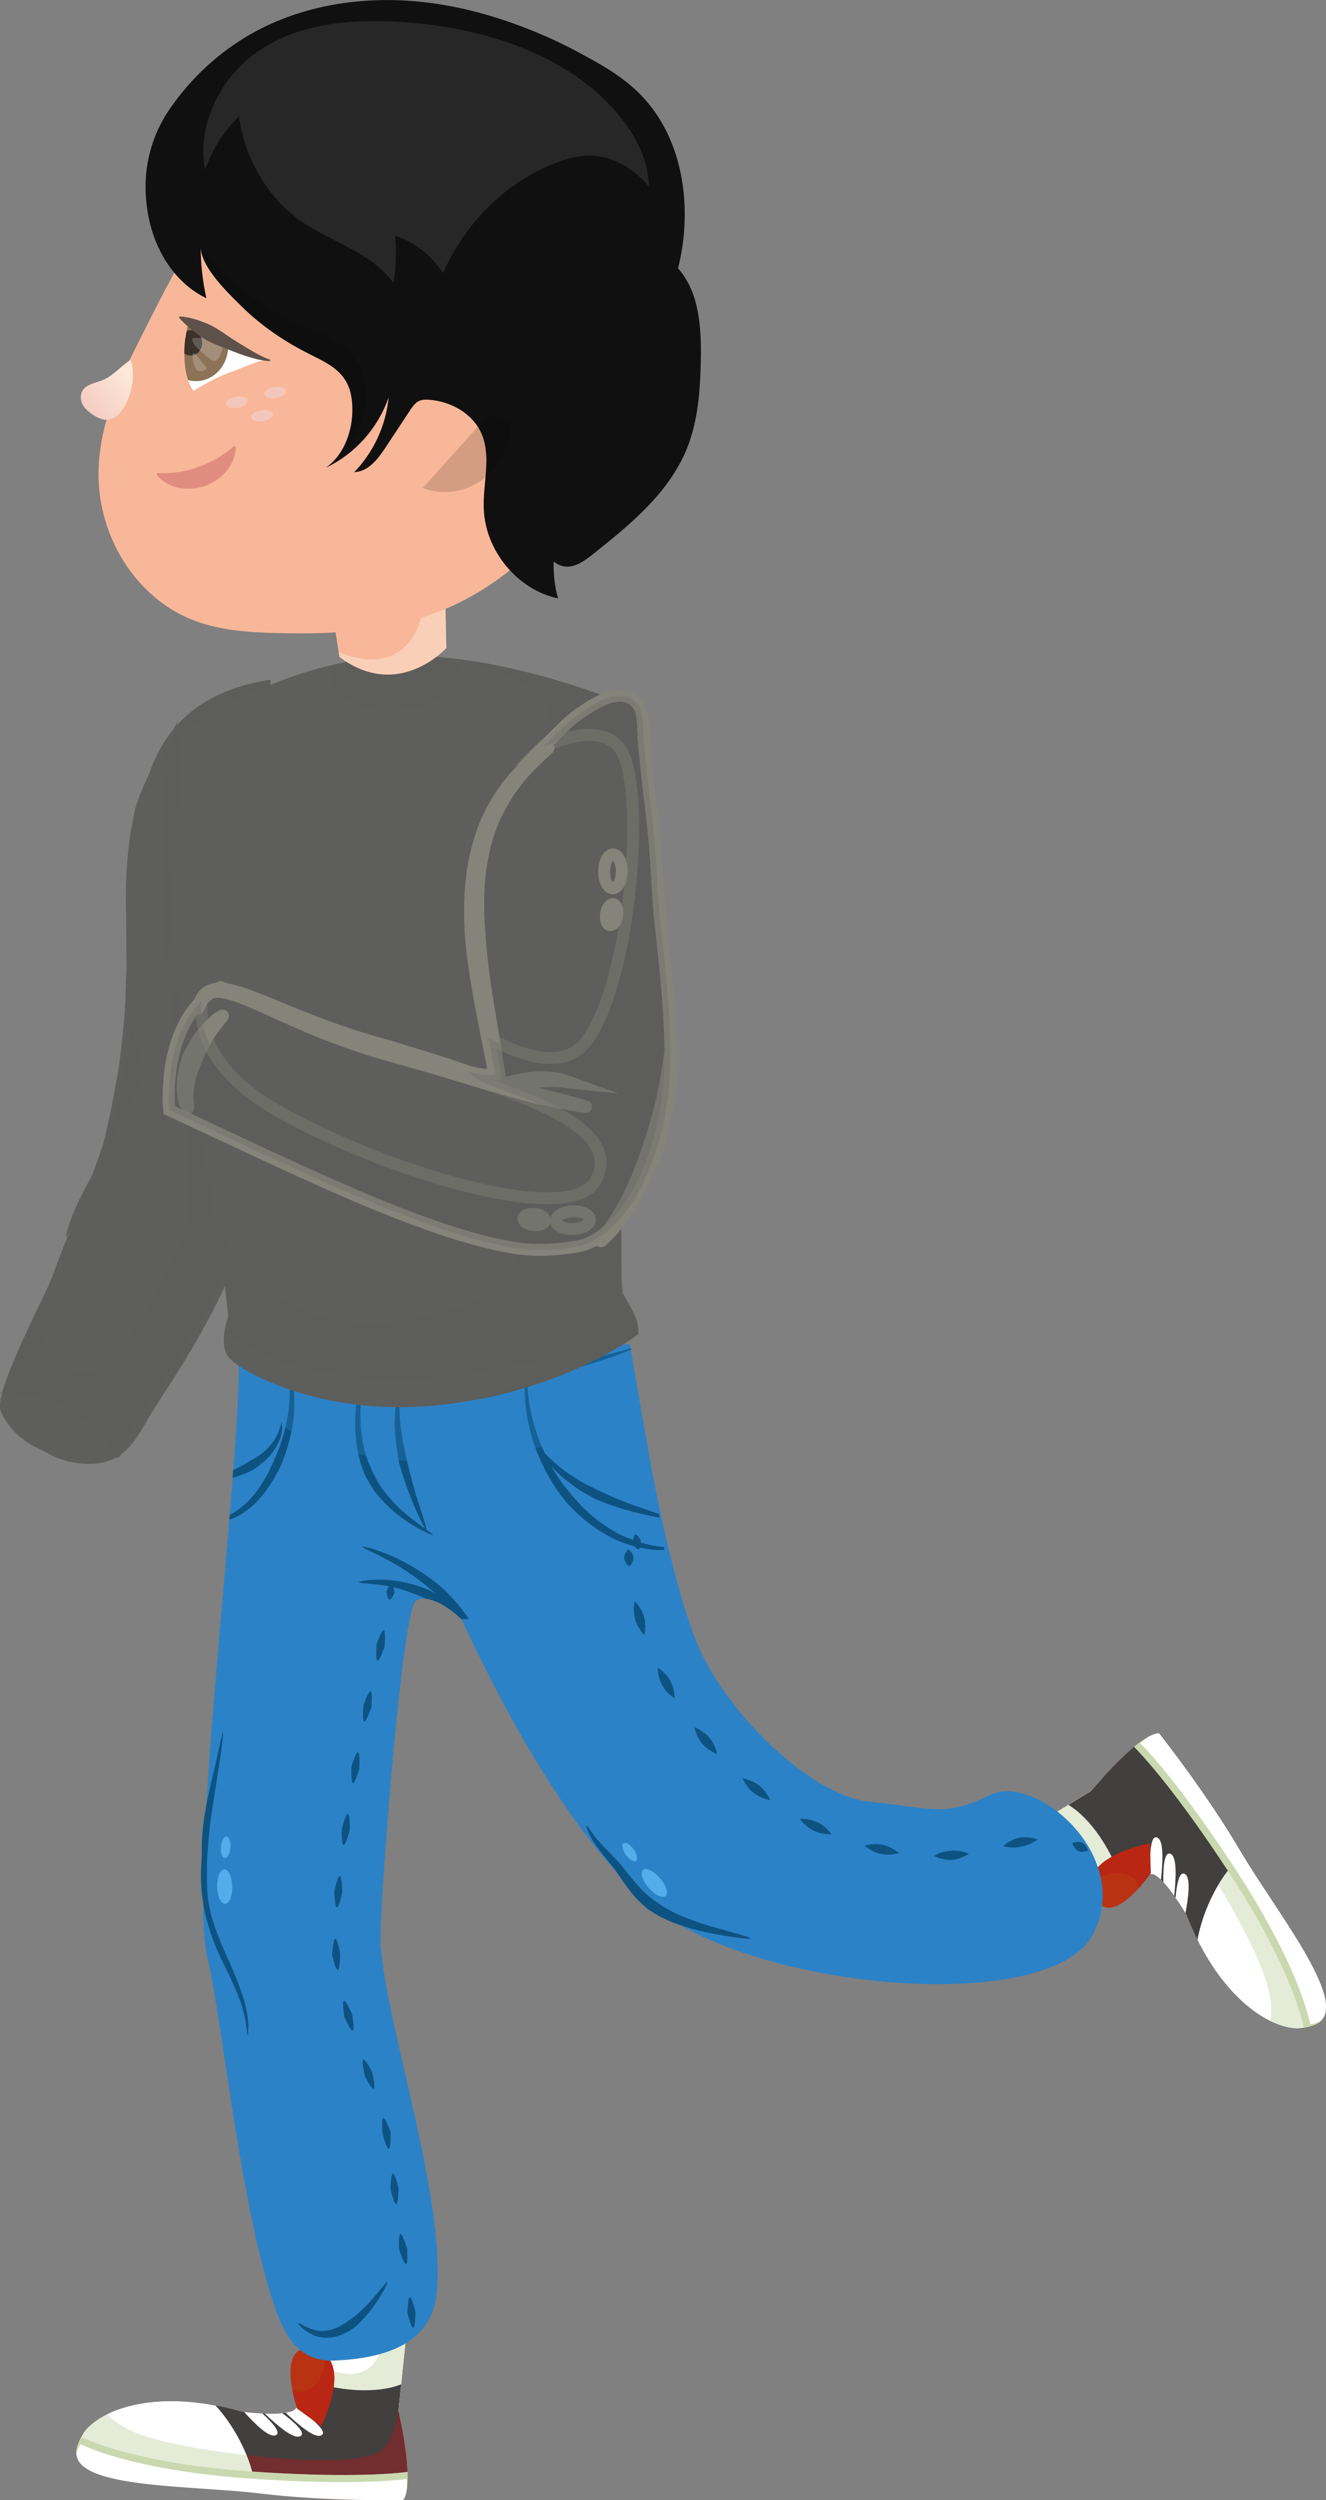 <svg width="111.92" height="210.87" viewBox="0 0 111.92 210.87" xmlns="http://www.w3.org/2000/svg" xmlns:xlink="http://www.w3.org/1999/xlink" xml:space="preserve" overflow="hidden"><rect x="0" y="0" width="111.92" height="210.87" fill="#808080" stroke="none"/><defs></defs><g><g><g><g><g><path d="M10.06 122.91C10.06 122.91 2.53 124.29 0.08 119.05-0.64 117.51 3.77 109.42 4.36 107.8 6.49 101.92 9.07 97.11 10.18 90.78 10.63 88.2 10.96 85.65 11.07 83.02 11.15 81.11 11.16 79.21 11.18 77.31 11.31 68.15 11.65 59.08 22.8 57.33 22.8 57.33 25.82 88.02 24.17 95.76 22.51 103.5 16.14 112.64 10.06 122.91Z" fill="#5E5E5C"/><g><path d="M0.01 118.75C0 118.66 0 118.56 0.01 118.45 0.01 118.45 0.01 118.44 0.01 118.43 0.02 118.32 0.03 118.2 0.05 118.08 0.06 118.05 0.06 118.02 0.07 117.98 0.09 117.85 0.12 117.71 0.16 117.56 0.16 117.55 0.17 117.53 0.17 117.52 0.21 117.38 0.25 117.24 0.29 117.09 0.3 117.05 0.31 117.01 0.33 116.97 0.38 116.81 0.43 116.64 0.5 116.47 0.51 116.45 0.52 116.42 0.53 116.4 0.59 116.24 0.64 116.08 0.71 115.92 0.73 115.87 0.74 115.83 0.76 115.78 0.83 115.6 0.9 115.41 0.98 115.22 0.99 115.19 1.01 115.15 1.02 115.12 1.09 114.95 1.16 114.79 1.23 114.62 1.25 114.57 1.27 114.52 1.29 114.47 1.37 114.28 1.46 114.08 1.54 113.89 1.56 113.85 1.58 113.8 1.6 113.76 1.67 113.6 1.75 113.43 1.82 113.27 1.85 113.21 1.87 113.16 1.9 113.1 1.99 112.91 2.07 112.72 2.16 112.52 2.18 112.47 2.21 112.42 2.23 112.36 2.3 112.21 2.37 112.06 2.44 111.91 2.47 111.85 2.5 111.79 2.52 111.73 2.6 111.56 2.68 111.39 2.76 111.23 2.81 111.13 2.85 111.04 2.9 110.94 2.94 110.86 2.97 110.79 3.01 110.71 3.14 110.45 3.26 110.19 3.38 109.95 3.26 111.89 3.67 113.72 5.01 114.97 8.64 118.36 12.88 110.17 15.25 104.62 17.62 99.07 13.76 83.78 13.95 79.42 14.1 76.01 13.71 66.95 13.53 63.15 13.53 63.15 13.53 63.15 13.53 63.14 15.17 60.22 17.97 58.09 22.79 57.34 22.79 57.34 25.81 88.03 24.16 95.77 22.5 103.51 16.14 112.65 10.05 122.93 10.05 122.93 2.52 124.31 0.07 119.07 0.04 119 0.02 118.92 0.01 118.84 0.02 118.8 0.01 118.78 0.01 118.75Z" fill="#5E5E5C" opacity="0.4"/><path d="M12.07 90.59C12.15 93.48 9.18 98 7.18 100.63 8.42 97.52 9.53 94.4 10.17 90.78 10.43 89.29 10.64 87.82 10.8 86.34 11.51 87.97 12.04 89.53 12.07 90.59Z" fill="#5E5E5C" opacity="0.4"/></g><g><g><path d="M5.6 104.32C5.66 104.34 5.85 103.9 6.16 103.26 6.47 102.62 6.93 101.79 7.41 100.97 7.9 100.16 8.41 99.35 8.79 98.75 9.17 98.14 9.43 97.74 9.43 97.74 9.43 97.74 9.66 97.32 10 96.69 10.34 96.05 10.77 95.2 11.15 94.31 11.51 93.42 11.83 92.5 11.96 91.79 12.11 91.08 12.13 90.6 12.09 90.59 12.03 90.58 11.91 91.04 11.68 91.71 11.46 92.38 11.08 93.24 10.67 94.09 10.24 94.93 9.77 95.74 9.4 96.35 9 96.95 8.76 97.35 8.76 97.35 8.76 97.35 8.53 97.77 8.18 98.39 7.83 99.02 7.37 99.85 6.93 100.71 6.5 101.57 6.11 102.46 5.88 103.14 5.65 103.83 5.55 104.31 5.6 104.32Z" fill="#5E5E5C"/></g><g><path d="M0.77 119.49C0.75 119.5 0.88 119.71 1.13 120.05 1.37 120.4 1.77 120.85 2.3 121.35 2.58 121.58 2.86 121.87 3.22 122.08 3.39 122.2 3.57 122.31 3.76 122.44 3.95 122.55 4.16 122.64 4.36 122.75 4.76 122.98 5.23 123.08 5.69 123.25 5.93 123.3 6.17 123.34 6.41 123.38L6.78 123.44 7.15 123.45C8.12 123.54 9.19 123.34 10.01 122.81 10.84 122.28 11.35 121.53 11.75 120.92 12.14 120.3 12.43 119.78 12.64 119.42 12.85 119.07 12.98 118.87 12.98 118.87 12.98 118.87 13.1 118.67 13.32 118.33 13.55 117.98 13.87 117.48 14.26 116.88 15.03 115.67 16.05 114.06 16.98 112.39 17.91 110.72 18.79 109.02 19.32 107.69 19.62 107.04 19.79 106.46 19.93 106.07 20.06 105.67 20.13 105.44 20.1 105.43 20.08 105.42 19.96 105.63 19.79 106.01 19.61 106.38 19.38 106.93 19.05 107.56 18.44 108.85 17.5 110.49 16.52 112.12 15.54 113.74 14.47 115.31 13.68 116.5 13.28 117.09 12.94 117.58 12.71 117.92 12.47 118.27 12.34 118.48 12.34 118.48 12.34 118.48 12.21 118.69 12.01 119.06 11.8 119.43 11.53 119.96 11.17 120.56 10.81 121.15 10.36 121.83 9.68 122.29 9.01 122.76 8.11 122.97 7.19 122.92L6.84 122.92 6.5 122.88C6.27 122.85 6.04 122.82 5.82 122.78 5.39 122.64 4.94 122.57 4.55 122.36 4.35 122.27 4.15 122.19 3.96 122.1 3.78 121.99 3.6 121.89 3.43 121.79 3.07 121.61 2.79 121.34 2.51 121.14 1.39 120.23 0.83 119.44 0.77 119.49Z" fill="#5E5E5C"/></g><g><path d="M7.84 100.14C7.87 100.15 7.98 99.85 8.16 99.33 8.33 98.8 8.57 98.05 8.87 97.14 9.13 96.23 9.41 95.15 9.72 94.01 10 92.85 10.25 91.61 10.52 90.36 10.95 87.86 11.25 85.32 11.31 83.42 11.36 82.47 11.43 81.67 11.42 81.12 11.42 80.56 11.42 80.24 11.42 80.24 11.42 80.24 11.39 78.97 11.35 77.07 11.23 75.19 11.24 72.69 11.57 70.21 11.74 67.68 12.93 65.45 13.76 63.75 14.18 62.9 14.52 62.18 14.73 61.67 14.93 61.15 15.04 60.86 15.01 60.85 14.99 60.84 14.84 61.12 14.59 61.61 14.34 62.1 13.96 62.79 13.5 63.61 13.04 64.44 12.5 65.41 12.03 66.51 11.79 67.06 11.58 67.65 11.4 68.26 11.28 68.88 11.16 69.5 11.04 70.13 10.64 72.65 10.57 75.2 10.65 77.11 10.66 78.99 10.66 80.25 10.66 80.25 10.66 80.25 10.67 80.56 10.68 81.11 10.7 81.66 10.64 82.44 10.61 83.39 10.59 85.28 10.34 87.79 9.99 90.28 9.75 91.51 9.54 92.75 9.31 93.91 9.05 95.07 8.8 96.15 8.59 97.07 8.36 97.99 8.16 98.75 8.02 99.29 7.88 99.82 7.82 100.13 7.84 100.14Z" fill="#5E5E5C"/></g></g><g><path d="M12.42 96.84C12.17 96.75 11.83 97.06 11.65 97.53 11.47 98 11.52 98.46 11.77 98.56 12.02 98.65 12.36 98.35 12.54 97.87 12.72 97.4 12.66 96.94 12.42 96.84Z" fill="#5E5E5C"/><path d="M13.35 93.06C12.95 92.97 12.47 93.53 12.29 94.32 12.11 95.11 12.28 95.82 12.69 95.91 13.09 96 13.57 95.44 13.75 94.66 13.93 93.87 13.76 93.15 13.35 93.06Z" fill="#5E5E5C"/></g></g><path d="M10 122.8C10.01 122.84 10.01 122.88 10.01 122.92 9.43 123.02 2.42 124.07 0.08 119.05 0.05 118.98 0.03 118.9 0.02 118.82 0.02 118.8 0.01 118.78 0.01 118.75 7.28584e-17 118.66 7.28584e-17 118.56 0.01 118.45 0.01 118.45 0.01 118.44 0.01 118.43 0.02 118.32 0.03 118.2 0.05 118.08 0.06 118.05 0.06 118.02 0.07 117.98 0.08 117.93 0.09 117.87 0.11 117.82 6.29 117.3 10 122.8 10 122.8Z" fill="#5E5E5C"/><g><path d="M0.01 117.5C0 117.58 1.4 117.75 2.73 118.12 3.39 118.34 4.05 118.54 4.51 118.78 4.75 118.89 4.94 118.98 5.08 119.04 5.22 119.1 5.28 119.16 5.29 119.15 5.29 119.15 5.59 119.31 6.04 119.56 6.27 119.67 6.51 119.85 6.77 120.04 7.02 120.24 7.32 120.41 7.56 120.66 7.81 120.9 8.05 121.14 8.29 121.36 8.41 121.47 8.52 121.58 8.6 121.7 8.69 121.82 8.78 121.93 8.86 122.03 9.19 122.44 9.42 122.7 9.45 122.69 9.48 122.67 9.31 122.37 9.02 121.92 8.95 121.81 8.87 121.69 8.79 121.56 8.71 121.43 8.62 121.3 8.5 121.18 8.28 120.93 8.04 120.67 7.8 120.4 7.56 120.13 7.26 119.93 7.01 119.71 6.75 119.49 6.51 119.29 6.28 119.17 5.82 118.89 5.52 118.7 5.52 118.7 5.52 118.71 5.45 118.65 5.3 118.59 5.15 118.53 4.95 118.45 4.7 118.35 4.21 118.12 3.52 117.95 2.83 117.77 1.42 117.48 0.01 117.44 0.01 117.5Z" fill="#5E5E5C"/></g></g></g><g><g><g><path d="M34.6 193.97 33.63 203.31C33.63 203.31 35.08 209.54 34.01 210.86 34.01 210.86 27.66 210.99 21.96 210.3 16.25 209.61 6.63 209.89 6.44 206.97 6.25 204.05 12.67 201.64 20.44 203.42 20.44 203.42 24.72 203.94 25 203.07 25.29 202.2 25.99 193.42 25.99 193.42L34.6 193.97Z" fill="#F9B799"/><path d="M34.6 193.97 33.63 203.31C33.63 203.31 35.08 209.54 34.01 210.86 34.01 210.86 27.66 210.99 21.96 210.3 16.25 209.61 6.63 209.89 6.44 206.97 6.25 204.05 12.67 201.64 20.44 203.42 20.44 203.42 24.72 203.94 25 203.07 25.29 202.2 25.99 193.42 25.99 193.42L34.6 193.97Z" fill="#FFBDC0" opacity="0.5"/><path d="M25.01 203.07C25.19 202.51 25.55 198.72 25.78 196.06 29.61 197.25 32.81 196.75 34.35 196.35L33.63 203.3C33.63 203.3 33.77 203.89 33.93 204.75 32.17 204.54 24.39 203.84 24.11 203.5L24.11 203.5C24.59 203.43 24.94 203.3 25.01 203.07Z" fill="#FFFFFF"/><path d="M28.74 200.13C31.67 200.76 32.59 198.02 31.96 196.75 32.96 196.67 33.77 196.5 34.35 196.35L33.69 202.7C30.82 202.91 26.71 203.21 24.73 203.33 24.87 203.26 24.97 203.18 25.01 203.07 25.14 202.69 25.34 200.77 25.54 198.74 26.32 199.29 27.37 199.84 28.74 200.13Z" fill="#7C9E38" opacity="0.2"/></g><g opacity="0.2"><path d="M15.33 203.55C15.32 203.77 15.65 203.96 16.07 203.98 16.48 204.01 16.83 203.85 16.84 203.63 16.85 203.41 16.52 203.22 16.11 203.2 15.69 203.17 15.34 203.33 15.33 203.55Z" fill="#7C9E38"/><path d="M12.13 203.76C12.16 204.1 12.72 204.33 13.38 204.28 14.04 204.23 14.56 203.91 14.53 203.57 14.5 203.23 13.94 203 13.28 203.05 12.62 203.1 12.11 203.42 12.13 203.76Z" fill="#7C9E38"/></g></g><path d="M6.45 206.97C6.26 204.05 11.82 200.93 20.45 203.42 20.45 203.42 24.73 203.94 25.01 203.07 25.07 202.88 25.21 201.3 25.3 200.53 28.55 201.79 31.89 201.89 33.86 201.1L33.63 203.31C33.63 203.31 35.08 209.54 34.01 210.86 34.01 210.86 27.66 210.99 21.96 210.3 16.26 209.61 6.64 209.89 6.45 206.97Z" fill="#423F3F"/><path d="M6.45 206.97C6.37 205.74 7.31 204.48 9.07 203.61 9.99 204.79 12.23 205.73 16.38 206.45 22.81 207.56 30.65 208.02 32.24 206.63 32.98 205.98 33.4 204.62 33.65 203.35 33.77 203.87 35.04 209.6 34.03 210.86 34.03 210.86 27.68 210.99 21.98 210.3 16.26 209.61 6.64 209.89 6.45 206.97Z" fill="#B91318" opacity="0.4"/><path d="M7.17 205.03C8.72 203.17 12.69 201.84 18.2 202.89 20.61 205.57 21.28 208.46 21.28 208.46 18.91 209.34 11.95 208.19 6.46 207.05 6.46 207.03 6.45 207 6.45 206.98 6.41 206.39 6.68 205.71 7.17 205.03Z" fill="#FFFFFF"/><path d="M25.31 205.49C24.72 205.72 23.36 204.53 22.35 203.57 22.85 203.59 23.38 203.59 23.83 203.54 24.64 204.14 25.97 205.23 25.31 205.49ZM20.61 203.44C21.52 204.44 22.67 205.58 23.23 205.41 23.84 205.23 22.9 204.24 22.14 203.56 21.48 203.53 20.88 203.47 20.61 203.44ZM25.01 203.07C24.93 203.3 24.58 203.43 24.11 203.5 25.13 204.45 26.49 205.65 27.08 205.42 28.01 205.06 25.01 203.07 25.01 203.07Z" fill="#FFFFFF"/><path d="M27.11 204.62C27.11 204.62 29.96 199 26.54 198.17 23.11 197.35 25.08 203.15 25.08 203.15L27.11 204.62Z" fill="#B93313"/><path d="M25.89 201.64C26.87 201.27 27.51 199.88 27.45 198.61 29.37 200.17 27.11 204.62 27.11 204.62L25.07 203.15C25.07 203.15 24.83 202.44 24.66 201.56 25.11 201.77 25.52 201.78 25.89 201.64Z" fill="#B91318" opacity="0.4"/><path d="M7.15 205.07C7.22 204.99 7.29 204.9 7.37 204.82 7.4 204.79 7.43 204.75 7.47 204.71 7.6 204.58 7.74 204.46 7.89 204.33 7.92 204.31 7.94 204.3 7.97 204.28 8.1 204.18 8.24 204.08 8.4 203.99 8.45 203.96 8.5 203.93 8.55 203.9 8.69 203.82 8.83 203.74 8.98 203.66 9.01 203.64 9.04 203.63 9.07 203.61 9.99 204.79 12.23 205.73 16.38 206.44 17.82 206.69 19.33 206.9 20.82 207.07 21.16 207.9 21.28 208.44 21.28 208.44 18.91 209.32 11.95 208.17 6.46 207.03 6.46 207.01 6.45 206.98 6.45 206.96 6.41 206.4 6.67 205.74 7.15 205.07Z" fill="#7C9E38" opacity="0.2"/><path d="M21.28 208.46C28.94 208.98 32.89 208.68 34.4 208.49 34.44 209.54 34.36 210.45 34.02 210.87 34.02 210.87 27.67 211 21.97 210.31 16.26 209.62 6.64 209.9 6.45 206.98 6.42 206.55 6.56 206.06 6.84 205.56 9.59 206.8 14.49 207.99 21.28 208.46Z" fill="#FFFFFF"/><path d="M34.33 209.09C32.83 209.27 28.87 209.58 21.22 209.06 14.43 208.6 9.52 207.4 6.77 206.15 6.63 206.41 6.52 206.67 6.45 206.92 6.44 206.5 6.57 206.03 6.84 205.55 9.59 206.8 14.49 207.99 21.28 208.46 28.94 208.98 32.89 208.68 34.4 208.49 34.42 209.1 34.4 209.65 34.32 210.1 34.34 209.78 34.34 209.44 34.33 209.09Z" fill="#7C9E38" opacity="0.4"/></g><g><g><g><path d="M84.05 155.96 92.07 151.08C92.07 151.08 96.15 146.15 97.85 146.2 97.85 146.2 101.8 151.17 104.71 156.13 107.62 161.09 113.67 168.58 111.46 170.49 109.25 172.41 103.45 168.76 100.16 161.5 100.16 161.5 97.98 157.78 97.12 158.08 96.25 158.38 88.84 163.14 88.84 163.14L84.05 155.96Z" fill="#F9B799"/><path d="M84.05 155.96 92.07 151.08C92.07 151.08 96.15 146.15 97.85 146.2 97.85 146.2 101.8 151.17 104.71 156.13 107.62 161.09 113.67 168.58 111.46 170.49 109.25 172.41 103.45 168.76 100.16 161.5 100.16 161.5 97.98 157.78 97.12 158.08 96.25 158.38 88.84 163.14 88.84 163.14L84.05 155.96Z" fill="#FFBDC0" opacity="0.5"/><path d="M97.1 158.08C96.55 158.27 93.32 160.29 91.06 161.71 89.68 157.94 87.35 155.7 86.1 154.71L92.07 151.07C92.07 151.07 92.46 150.6 93.04 149.95 93.94 151.48 98.09 158.1 97.99 158.53L97.99 158.53C97.64 158.2 97.32 158 97.1 158.08Z" fill="#FFFFFF"/><path d="M92.5 156.89C91.22 154.18 88.49 155.11 87.86 156.37 87.19 155.63 86.57 155.08 86.09 154.71L91.54 151.39C93.45 153.55 96.18 156.63 97.47 158.14 97.33 158.07 97.2 158.04 97.09 158.08 96.71 158.21 95.06 159.21 93.33 160.28 93.3 159.33 93.1 158.16 92.5 156.89Z" fill="#7C9E38" opacity="0.2"/></g><g opacity="0.2"><path d="M103.34 165.5C103.52 165.38 103.47 165 103.24 164.65 103.01 164.31 102.67 164.12 102.49 164.24 102.31 164.36 102.36 164.74 102.59 165.09 102.82 165.43 103.16 165.61 103.34 165.5Z" fill="#7C9E38"/><path d="M105.44 167.91C105.69 167.68 105.54 167.1 105.1 166.6 104.66 166.1 104.09 165.89 103.84 166.12 103.59 166.34 103.74 166.93 104.18 167.43 104.63 167.92 105.19 168.14 105.44 167.91Z" fill="#7C9E38"/></g></g><path d="M111.45 170.49C109.24 172.41 103.39 169.88 100.15 161.5 100.15 161.5 97.97 157.78 97.11 158.08 96.92 158.15 95.59 159 94.91 159.39 93.95 156.04 92 153.32 90.18 152.23L92.08 151.07C92.08 151.07 96.16 146.14 97.86 146.19 97.86 146.19 101.81 151.16 104.72 156.12 107.6 161.08 113.65 168.57 111.45 170.49Z" fill="#423F3F"/><path d="M111.45 170.49C110.52 171.3 108.94 171.31 107.19 170.44 107.58 169 106.96 166.64 105.02 162.91 102.01 157.12 97.62 150.6 95.56 150.18 94.59 149.98 93.25 150.47 92.1 151.05 92.44 150.64 96.23 146.15 97.85 146.2 97.85 146.2 101.8 151.17 104.71 156.13 107.6 161.08 113.65 168.57 111.45 170.49Z" fill="#423F3F" opacity="0.4"/><path d="M109.46 171.09C107.04 170.98 103.58 168.64 101.07 163.61 101.74 160.07 103.64 157.78 103.64 157.78 105.78 159.13 109.08 165.37 111.49 170.43 111.47 170.45 111.46 170.47 111.44 170.48 111.01 170.87 110.31 171.07 109.46 171.09Z" fill="#FFFFFF"/><path d="M98.84 156.38C99.37 156.71 99.25 158.51 99.11 159.9 98.82 159.49 98.5 159.07 98.19 158.74 98.17 157.72 98.23 156.01 98.84 156.38ZM100.06 161.36C100.3 160.03 100.52 158.43 100.04 158.08 99.52 157.7 99.31 159.06 99.22 160.07 99.6 160.61 99.92 161.12 100.06 161.36ZM97.1 158.08C97.33 158 97.65 158.2 97.99 158.54 98.13 157.15 98.26 155.34 97.72 155.01 96.87 154.49 97.1 158.08 97.1 158.08Z" fill="#FFFFFF"/><path d="M97.06 155.47C97.06 155.47 90.86 156.61 92.28 159.83 93.7 163.06 97.13 157.98 97.13 157.98L97.06 155.47Z" fill="#B93313"/><path d="M95.43 158.25C94.55 157.69 93.05 158.02 92.07 158.84 92.15 156.37 97.06 155.47 97.06 155.47L97.13 157.98C97.13 157.98 96.71 158.6 96.11 159.27 96 158.79 95.76 158.46 95.43 158.25Z" fill="#B91318" opacity="0.4"/><path d="M109.51 171.08C109.4 171.08 109.29 171.07 109.18 171.05 109.13 171.04 109.08 171.04 109.03 171.03 108.85 171.01 108.67 170.97 108.48 170.92 108.45 170.91 108.42 170.9 108.39 170.89 108.23 170.84 108.07 170.79 107.9 170.73 107.85 170.71 107.79 170.69 107.74 170.67 107.59 170.61 107.44 170.54 107.29 170.47 107.26 170.46 107.23 170.44 107.2 170.42 107.58 168.98 106.97 166.62 105.03 162.89 104.36 161.59 103.61 160.26 102.85 158.97 103.31 158.2 103.66 157.77 103.66 157.77 105.8 159.12 109.1 165.36 111.51 170.42 111.49 170.44 111.48 170.46 111.46 170.47 111.01 170.86 110.33 171.06 109.51 171.08Z" fill="#7C9E38" opacity="0.2"/><path d="M103.64 157.78C99.42 151.37 96.78 148.41 95.72 147.33 96.53 146.66 97.3 146.18 97.84 146.19 97.84 146.19 101.79 151.16 104.7 156.12 107.61 161.08 113.66 168.57 111.45 170.48 111.12 170.76 110.65 170.95 110.08 171.03 109.41 168.09 107.38 163.47 103.64 157.78Z" fill="#FFFFFF"/><path d="M96.24 147.02C97.3 148.1 99.94 151.06 104.16 157.47 107.9 163.16 109.93 167.78 110.6 170.73 110.9 170.69 111.17 170.61 111.4 170.52 111.07 170.79 110.62 170.96 110.07 171.04 109.4 168.09 107.38 163.47 103.63 157.78 99.41 151.37 96.77 148.41 95.71 147.33 96.18 146.94 96.63 146.62 97.04 146.42 96.79 146.59 96.52 146.8 96.24 147.02Z" fill="#7C9E38" opacity="0.4"/></g><g><path d="M83.57 151.4C79.71 153.29 78.71 152.5 73.48 151.98 68.25 151.46 61.05 144.15 58.79 138.5 56.53 132.85 54.8 122.79 54.8 122.79L54.8 122.79C54.76 122.5 54.72 122.25 54.68 122.06 54.35 120.33 53.75 116.82 53.16 113.37 52.26 113.43 51.36 113.52 50.47 113.63 42.83 115.49 35.03 116.2 27.41 114.84 24.97 114.74 22.55 114.46 20.17 113.93 20.35 124.12 15.81 158.28 17.53 165.22 18.76 170.18 20.23 185.95 23.22 194.64 24.18 197.44 25.56 199.2 28.23 199.09 32.43 198.91 36.47 197.71 36.87 193.37 37.66 184.85 31.96 168.97 32.12 163.07 32.26 157.95 33.95 136.14 35.07 135.06 35.75 134.4 37.52 135.17 38.95 136.55 41.24 141.57 48.04 155.44 55.47 161.08 64.61 168.02 88.62 169.85 92.2 163.23 95.77 156.63 87.43 149.5 83.57 151.4Z" fill="#2C82C7"/><g><g><g><g><g><path d="M83.57 151.4C79.71 153.29 78.71 152.5 73.48 151.98 68.25 151.46 61.05 144.15 58.79 138.5 57.01 134.07 55.57 126.92 55.03 124.05 55 124.06 54.98 124.06 54.96 124.07 54.86 123.19 54.76 122.49 54.68 122.06 54.35 120.33 53.75 116.82 53.16 113.37 52.26 113.43 51.36 113.52 50.47 113.63 42.83 115.49 35.03 116.2 27.41 114.84 24.97 114.74 22.55 114.46 20.17 113.93 20.17 114.11 20.17 114.31 20.18 114.51 23.67 115.8 29.43 117.29 33.69 117.17 40.05 116.99 44.36 116.4 44.36 116.4 44.36 116.4 44.14 121.51 46.57 123.72 47.87 124.9 49.7 125.89 51.13 126.56 51.99 131.94 53.55 137.35 55.97 142.23 57.35 145.01 59.1 147.43 60.39 150.17 61.75 153.06 64.7 154.78 66.47 157.37 67.57 158.99 68.14 162.7 65.92 163.69 64.57 164.3 62.83 163.03 61.52 162.66 59.27 162.03 57.04 161.35 54.85 160.55 55.06 160.72 55.26 160.91 55.47 161.06 64.61 168 88.62 169.83 92.2 163.21 95.77 156.63 87.43 149.5 83.57 151.4Z" fill="#2C82C7" opacity="0.3"/><path d="M37.78 135.62C37.86 135.67 37.94 135.73 38.02 135.79 38.08 135.83 38.14 135.88 38.2 135.92 38.31 136.01 38.43 136.1 38.54 136.2 38.61 136.25 38.67 136.31 38.73 136.37 38.8 136.43 38.87 136.5 38.94 136.57L39.49 136.56C38.14 135.02 32.75 129.11 30.57 130.47 28.07 132.03 32.63 132.98 32.63 132.98L29.59 134.98C29.59 134.98 31.96 135.35 31.65 137.27 30.68 143.21 29.44 149.11 28.48 155.06 27.96 158.29 28.4 161.48 27.99 164.61 27.66 167.13 24.2 174.65 21.01 171.2 20.39 170.53 20.35 167.74 20.01 166.81 19.36 165.03 17.16 162.83 17.14 160.9 17.16 162.3 17.23 163.5 17.36 164.43 17.38 164.56 17.4 164.69 17.42 164.82 17.42 164.84 17.43 164.85 17.43 164.87 17.46 165 17.48 165.13 17.51 165.25 18.74 170.21 20.21 185.98 23.2 194.67 24.16 197.47 25.54 199.23 28.21 199.12 32.41 198.94 36.45 197.74 36.85 193.4 37.62 185.1 32.24 169.82 32.11 163.58 32.11 163.41 32.1 163.25 32.11 163.1 32.25 157.98 33.94 136.17 35.06 135.09 35.12 135.03 35.2 134.99 35.28 134.95 35.3 134.94 35.33 134.93 35.35 134.92 35.41 134.9 35.48 134.88 35.55 134.87 35.58 134.87 35.61 134.86 35.64 134.86 35.74 134.85 35.84 134.85 35.95 134.86 35.96 134.86 35.98 134.86 35.99 134.87 36.09 134.88 36.2 134.91 36.3 134.93 36.34 134.94 36.38 134.95 36.43 134.97 36.52 135 36.6 135.03 36.69 135.06 36.73 135.08 36.78 135.09 36.82 135.11 36.94 135.16 37.07 135.22 37.2 135.29 37.24 135.31 37.28 135.34 37.32 135.36 37.41 135.41 37.51 135.47 37.6 135.53 37.66 135.54 37.72 135.58 37.78 135.62Z" fill="#2C82C7" opacity="0.3"/></g><g><path d="M29 155.61C28.81 155.57 28.85 154.23 28.85 154.23 28.85 154.23 29.19 152.95 29.37 152.99 29.56 153.03 29.52 154.36 29.52 154.36 29.52 154.36 29.19 155.64 29 155.61Z" fill="#0D5382"/><path d="M28.44 160.87C28.25 160.85 28.22 159.5 28.22 159.5 28.22 159.5 28.5 158.2 28.68 158.23 28.87 158.26 28.89 159.59 28.89 159.59 28.89 159.59 28.62 160.89 28.44 160.87Z" fill="#0D5382"/><path d="M29.07 170.14C29.07 170.14 28.84 168.82 29.02 168.76 29.2 168.7 29.72 169.88 29.72 169.88 29.72 169.88 29.95 171.18 29.77 171.27 29.6 171.34 29.07 170.14 29.07 170.14Z" fill="#0D5382"/><path d="M21.64 122.91C21.96 122.69 22.4 122.39 22.75 121.98 23.1 121.58 23.41 121.11 23.53 120.69 23.68 120.29 23.71 119.98 23.77 119.98 23.8 119.98 23.86 120.3 23.78 120.78 23.72 121.27 23.45 121.86 23.1 122.37 22.75 122.88 22.3 123.27 21.96 123.54 21.62 123.8 21.38 123.96 21.38 123.96 21.38 123.96 20.57 124.39 19.63 124.65 19.65 124.42 19.66 124.2 19.68 123.98 20.45 123.64 21.06 123.24 21.06 123.24 21.06 123.24 21.3 123.12 21.64 122.91Z" fill="#0D5382"/><path d="M28.51 166.16C28.33 166.2 28.03 164.87 28.03 164.87 28.03 164.87 28.12 163.51 28.31 163.51 28.5 163.51 28.71 164.8 28.71 164.8 28.71 164.8 28.7 166.13 28.51 166.16Z" fill="#0D5382"/><path d="M30.68 143.82C30.68 143.82 31.11 142.58 31.29 142.64 31.47 142.7 31.34 144.02 31.34 144.02 31.34 144.02 30.91 145.26 30.73 145.2 30.55 145.15 30.68 143.82 30.68 143.82Z" fill="#0D5382"/><path d="M30.79 175.09C30.79 175.09 30.5 173.79 30.66 173.71 30.84 173.62 31.42 174.78 31.42 174.78 31.42 174.78 31.72 176.08 31.54 176.16 31.36 176.25 30.79 175.09 30.79 175.09Z" fill="#0D5382"/><path d="M17.32 152.78C17.59 151.21 18.01 149.64 18.34 148.12 18.6 146.91 18.76 146.11 18.82 146.12 18.86 146.13 18.78 146.96 18.6 148.19 18.41 149.41 18.16 151.04 17.9 152.67 17.65 154.3 17.53 155.93 17.47 157.16 17.47 157.78 17.47 158.29 17.47 158.64 17.49 158.99 17.49 159.19 17.49 159.19 17.49 159.19 17.47 159.99 17.74 161.16 17.99 162.33 18.61 163.82 19.27 165.29 19.93 166.76 20.57 168.3 20.8 169.56 20.87 169.87 20.91 170.16 20.93 170.41 20.96 170.67 20.98 170.89 20.96 171.08 20.95 171.45 20.94 171.66 20.91 171.66 20.84 171.66 20.86 170.82 20.54 169.64 20.24 168.46 19.56 167.01 18.84 165.57 17.54 162.98 16.75 160.04 17 157.08 17.05 156.48 17.03 155.88 17.04 155.28 17.08 154.45 17.18 153.61 17.32 152.78Z" fill="#0D5382"/><path d="M32.34 178.65C32.52 178.58 32.97 179.85 32.97 179.85 32.97 179.85 33 181.24 32.81 181.25 32.62 181.25 32.31 180.02 32.31 180.02 32.3 180.02 32.16 178.73 32.34 178.65Z" fill="#0D5382"/><path d="M25.16 195.94C25.19 195.89 25.45 196.05 25.83 196.25 26.22 196.42 26.75 196.63 27.28 196.6 27.81 196.58 28.33 196.4 28.69 196.2 29.05 195.99 29.28 195.83 29.28 195.83 29.28 195.83 29.34 195.79 29.44 195.72 29.54 195.65 29.69 195.56 29.86 195.42 30.21 195.17 30.64 194.75 31.06 194.31 31.89 193.43 32.62 192.4 32.7 192.47 32.77 192.53 32.17 193.68 31.4 194.71 31.01 195.21 30.59 195.7 30.23 196.02 30.06 196.19 29.9 196.31 29.79 196.39 29.68 196.47 29.62 196.52 29.62 196.52 29.62 196.52 29.35 196.69 28.93 196.88 28.5 197.07 27.88 197.22 27.27 197.16 26.65 197.11 26.09 196.79 25.71 196.52 25.34 196.22 25.13 195.98 25.16 195.94Z" fill="#0D5382"/><path d="M38.94 136.57 39.57 136.55C39.09 135.82 38.55 135.18 38.12 134.71 37.6 134.17 37.24 133.84 37.24 133.84 37.24 133.84 36.86 133.52 36.28 133.09 35.69 132.67 34.89 132.15 34.05 131.71 32.38 130.82 30.6 130.35 30.58 130.46 30.55 130.57 32.27 131.23 33.84 132.22 35.25 133.07 36.49 134.17 36.77 134.42 36.43 134.22 36.2 134.1 36.2 134.1 36.2 134.1 34.76 133.48 33.26 133.31 31.76 133.11 30.28 133.35 30.29 133.45 30.3 133.56 31.54 133.54 32.84 133.8 32.72 133.96 32.62 134.21 32.62 134.21 32.62 134.21 32.68 134.87 32.86 134.91 33.05 134.95 33.29 134.36 33.29 134.36 33.29 134.36 33.27 134.08 33.2 133.88 34.56 134.17 35.81 134.79 35.93 134.84 36.77 134.92 37.94 135.6 38.94 136.57Z" fill="#0D5382"/><path d="M28.53 116.35C29.14 116.51 29.74 116.63 30.34 116.74 30.31 116.89 30.27 117.05 30.24 117.22 30.11 118 29.96 119.05 29.98 120.13 29.97 120.67 30.03 121.21 30.07 121.71 30.16 122.21 30.22 122.68 30.35 123.07 30.4 123.27 30.45 123.45 30.5 123.61 30.56 123.76 30.61 123.9 30.65 124.01 30.74 124.23 30.78 124.35 30.78 124.35 30.78 124.35 30.83 124.48 30.95 124.68 31.07 124.87 31.21 125.19 31.44 125.5 31.86 126.17 32.56 126.91 33.3 127.54 34.8 128.8 36.51 129.54 36.54 129.46 36.56 129.42 36.34 129.26 35.99 129.01 36.01 128.81 35.54 127.47 35.12 126.11 34.68 124.66 34.35 123.18 34.35 123.18 34.35 123.18 34.27 122.81 34.14 122.26 33.99 121.71 33.92 120.97 33.8 120.22 33.65 118.75 33.78 117.27 33.68 117.17 33.9 117.19 34.12 117.2 34.33 117.22 35.92 117.29 36.99 117.28 36.99 117.28 36.99 117.28 37.26 117.26 37.72 117.24 38.18 117.2 38.85 117.2 39.64 117.1 40.95 116.98 42.62 116.74 44.33 116.41 44.3 116.68 44.27 117.26 44.32 118.04 44.37 119.09 44.64 120.45 45.06 121.77L45.06 121.77C45.05 121.78 45.06 121.81 45.09 121.86 45.1 121.88 45.1 121.89 45.11 121.91 45.6 123.26 46.25 124.52 46.83 125.38 47.1 125.83 47.39 126.15 47.56 126.4 47.74 126.64 47.85 126.77 47.85 126.77 47.85 126.77 47.97 126.89 48.18 127.1 48.4 127.3 48.67 127.64 49.06 127.95 49.8 128.63 50.9 129.36 52.06 129.91 52.57 130.13 53.09 130.3 53.59 130.43 53.69 130.57 53.8 130.7 53.9 130.67 53.95 130.66 53.98 130.6 54.01 130.53 54.5 130.64 54.98 130.71 55.39 130.73 55.64 130.74 55.87 130.74 56.07 130.73 56.06 130.65 56.05 130.57 56.04 130.49 55.85 130.47 55.64 130.44 55.41 130.41 55.01 130.35 54.56 130.24 54.08 130.1 54.09 130.01 54.09 129.95 54.09 129.95 54.09 129.95 53.8 129.37 53.62 129.43 53.52 129.46 53.47 129.7 53.45 129.89 53.05 129.74 52.64 129.58 52.24 129.38 51.15 128.79 50.13 128.05 49.45 127.37 49.08 127.07 48.84 126.73 48.64 126.53 48.45 126.32 48.34 126.2 48.34 126.2 48.34 126.2 48.24 126.08 48.06 125.85 47.89 125.62 47.6 125.33 47.33 124.92 47.08 124.58 46.82 124.17 46.57 123.72 46.82 123.97 47.09 124.23 47.36 124.5 47.69 124.79 48.04 125.03 48.37 125.28 48.69 125.54 49.01 125.74 49.29 125.89 49.84 126.21 50.21 126.42 50.21 126.42 50.21 126.42 51.75 127.08 53.33 127.49 54.21 127.71 55.06 127.9 55.68 128.01 55.67 127.9 55.65 127.8 55.63 127.7 55.05 127.49 54.25 127.22 53.45 126.95 51.92 126.4 50.47 125.69 50.47 125.69 50.47 125.69 50.11 125.51 49.56 125.23 49.28 125.1 48.97 124.93 48.65 124.71 48.33 124.5 47.97 124.29 47.64 124.04 47 123.56 46.42 123.01 45.97 122.56 45.84 122.28 45.7 121.99 45.58 121.69 45.1 120.41 44.75 119.05 44.62 118 44.52 117.23 44.48 116.65 44.45 116.39 44.78 116.33 45.12 116.26 45.45 116.19 47.53 115.72 49.58 115.16 51.1 114.63 51.86 114.39 52.49 114.14 52.93 113.97 53.06 113.92 53.18 113.87 53.27 113.83 53.26 113.79 53.26 113.76 53.25 113.72 52.83 113.83 52.05 114.05 51.03 114.33 49.5 114.76 47.43 115.23 45.36 115.63 43.28 116 41.2 116.26 39.63 116.36 38.85 116.44 38.19 116.42 37.74 116.45 37.28 116.47 37.02 116.48 37.02 116.48 37.02 116.48 35.97 116.51 34.4 116.48 33.33 116.44 32.01 116.34 30.63 116.14 30.63 116.03 30.63 115.96 30.61 115.95 30.6 115.95 30.57 116.02 30.54 116.12 29.92 116.03 29.29 115.92 28.67 115.78 27.38 115.48 26.1 115.1 24.97 114.67 24.56 114.63 24.15 114.59 23.74 114.54 25.05 115.25 26.78 115.88 28.53 116.35ZM30.54 116.78C31.66 116.98 32.73 117.1 33.67 117.18 33.58 117.25 33.29 118.72 33.32 120.26 33.37 121.04 33.41 121.84 33.53 122.42 33.63 123 33.69 123.39 33.69 123.39 33.69 123.39 34.1 124.9 34.67 126.32 35.14 127.48 35.67 128.59 35.88 128.93 35.29 128.51 34.4 127.87 33.59 127.09 32.92 126.43 32.3 125.69 31.94 125.06 31.73 124.76 31.63 124.47 31.52 124.29 31.42 124.11 31.38 123.99 31.38 123.99 31.38 123.99 31.33 123.88 31.25 123.68 31.21 123.58 31.16 123.46 31.09 123.33 31.04 123.19 30.99 123.03 30.93 122.85 30.8 122.5 30.72 122.07 30.61 121.61 30.55 121.14 30.46 120.64 30.44 120.13 30.37 118.85 30.48 117.58 30.54 116.78Z" fill="#0D5382"/><path d="M29.79 150.39C29.61 150.35 29.66 149.01 29.66 149.01 29.66 149.01 30.03 147.74 30.22 147.79 30.4 147.84 30.33 149.17 30.33 149.17 30.33 149.17 29.97 150.43 29.79 150.39Z" fill="#0D5382"/><path d="M32.39 137.5C32.58 137.55 32.46 138.88 32.46 138.88 32.46 138.88 32.04 140.13 31.86 140.07 31.68 140.01 31.79 138.68 31.79 138.68 31.79 138.68 32.21 137.45 32.39 137.5Z" fill="#0D5382"/><path d="M33.44 185.89C33.25 185.89 32.96 184.64 32.96 184.64 32.96 184.64 32.98 183.36 33.16 183.32 33.34 183.28 33.64 184.56 33.64 184.56 33.64 184.56 33.63 185.89 33.44 185.89Z" fill="#0D5382"/><path d="M34.27 190.95C34.08 190.96 33.69 189.75 33.69 189.75 33.69 189.75 33.61 188.48 33.79 188.42 33.97 188.37 34.36 189.62 34.36 189.62 34.36 189.62 34.46 190.94 34.27 190.95Z" fill="#0D5382"/><path d="M34.88 196.33C34.69 196.33 34.39 195.09 34.39 195.09 34.39 195.09 34.4 193.81 34.59 193.77 34.78 193.73 35.07 195.01 35.07 195.01 35.07 195.01 35.07 196.33 34.88 196.33Z" fill="#0D5382"/><path d="M19.39 127.77C19.93 127.51 20.51 127.06 21.02 126.54 21.7 125.87 22.2 124.98 22.58 124.34 22.74 124 22.88 123.71 22.97 123.51 23.07 123.31 23.11 123.19 23.11 123.19 23.11 123.19 23.16 123.07 23.25 122.87 23.33 122.66 23.48 122.38 23.6 122.02 23.86 121.3 24.15 120.3 24.31 119.27 24.45 118.24 24.51 117.17 24.39 116.39 24.37 115.99 24.27 115.68 24.24 115.45 24.2 115.22 24.18 115.08 24.2 115.07 24.22 115.06 24.28 115.18 24.37 115.39 24.45 115.61 24.6 115.92 24.66 116.33 24.87 117.13 24.88 118.25 24.8 119.35 24.7 120.45 24.44 121.52 24.19 122.3 24.08 122.7 23.94 123 23.86 123.23 23.78 123.45 23.73 123.57 23.73 123.57 23.73 123.57 23.68 123.7 23.57 123.9 23.46 124.11 23.3 124.4 23.11 124.75 22.68 125.41 22.11 126.31 21.34 126.98 20.71 127.54 20.01 127.98 19.37 128.17 19.36 128.02 19.38 127.9 19.39 127.77Z" fill="#0D5382"/></g></g><g><g><path d="M18.96 156.71C19.18 156.74 19.4 156.36 19.45 155.86 19.5 155.36 19.36 154.93 19.13 154.9 18.91 154.87 18.69 155.25 18.65 155.75 18.6 156.25 18.74 156.68 18.96 156.71Z" fill="#53ADEA"/><path d="M19 160.58C19.35 160.57 19.62 159.92 19.6 159.11 19.58 158.31 19.29 157.66 18.93 157.67 18.58 157.68 18.31 158.33 18.33 159.13 18.35 159.94 18.65 160.59 19 160.58Z" fill="#53ADEA"/></g></g></g></g><path d="M20.14 116.15C20.15 115.79 20.16 115.44 20.16 115.11 20.16 115.09 20.16 115.08 20.16 115.06 20.23 114.81 20.3 114.59 20.35 114.43 20.4 114.28 20.45 114.14 20.49 114 22.76 114.48 25.07 114.75 27.39 114.84 35.02 116.2 42.81 115.49 50.45 113.63 51.34 113.52 52.24 113.43 53.14 113.37 53.26 114.04 53.37 114.71 53.48 115.37 53.67 116.48 53.86 117.57 54.03 118.55 52.32 119.62 46.13 123.06 37.07 123.29 27.45 123.54 20.92 118.91 20.21 117.64 20.15 117.55 20.12 117.44 20.08 117.34 20.08 117.32 20.08 117.3 20.08 117.28 20.12 116.9 20.13 116.52 20.14 116.15 20.14 116.16 20.14 116.16 20.14 116.15Z" fill="#2C82C7" opacity="0.3"/></g><g><g><path d="M53.47 131.37C53.49 131.77 53.12 132.12 53.12 132.12 53.12 132.12 52.71 131.83 52.69 131.41 52.67 131 53.04 130.66 53.04 130.66 53.04 130.66 53.45 130.98 53.47 131.37Z" fill="#0D5382"/></g><g><path d="M54.36 136.37C54.58 137.14 54.39 137.9 54.39 137.9 54.39 137.9 53.84 137.39 53.61 136.58 53.38 135.78 53.58 135.05 53.58 135.05 53.58 135.05 54.14 135.6 54.36 136.37Z" fill="#0D5382"/></g><g><path d="M56.57 141.76C56.96 142.47 56.94 143.25 56.94 143.25 56.94 143.25 56.29 142.87 55.89 142.14 55.49 141.41 55.52 140.65 55.52 140.65 55.51 140.64 56.18 141.05 56.57 141.76Z" fill="#0D5382"/></g><g><path d="M59.87 146.56C60.39 147.17 60.53 147.94 60.53 147.94 60.53 147.94 59.81 147.7 59.27 147.06 58.73 146.43 58.61 145.68 58.61 145.68 58.61 145.68 59.35 145.95 59.87 146.56Z" fill="#0D5382"/></g><g><path d="M64.08 150.6C64.71 151.1 65.01 151.82 65.01 151.82 65.01 151.82 64.26 151.73 63.6 151.21 62.94 150.7 62.68 149.99 62.68 149.99 62.68 149.99 63.44 150.11 64.08 150.6Z" fill="#0D5382"/></g><g><path d="M69.01 153.7C69.73 154.05 70.17 154.7 70.17 154.7 70.17 154.7 69.42 154.77 68.67 154.4 67.92 154.04 67.51 153.4 67.51 153.4 67.51 153.4 68.29 153.35 69.01 153.7Z" fill="#0D5382"/></g><g><path d="M74.5 155.6C75.28 155.77 75.87 156.29 75.87 156.29 75.87 156.29 75.16 156.54 74.34 156.36 73.52 156.18 72.97 155.67 72.97 155.67 72.97 155.67 73.72 155.43 74.5 155.6Z" fill="#0D5382"/></g><g><path d="M80.28 156.1C81.07 156.02 81.78 156.34 81.78 156.35 81.78 156.35 81.17 156.8 80.33 156.88 79.49 156.9 78.83 156.53 78.83 156.53 78.83 156.53 79.48 156.12 80.28 156.1Z" fill="#0D5382"/></g><g><path d="M86.03 154.99C86.87 154.85 87.57 155.14 87.57 155.14 87.57 155.14 86.96 155.63 86.19 155.75 85.41 155.94 84.67 155.71 84.67 155.71 84.67 155.71 85.23 155.18 86.03 154.99Z" fill="#0D5382"/></g><g><path d="M91.33 155.42C91.73 155.6 91.84 156.08 91.84 156.08 91.84 156.08 91.36 156.29 91.01 156.13 90.67 155.97 90.5 155.47 90.5 155.47 90.5 155.47 90.93 155.24 91.33 155.42Z" fill="#0D5382"/></g></g><g><g><path d="M53.67 156.96C53.86 156.84 53.78 156.41 53.5 155.99 53.21 155.58 52.83 155.34 52.64 155.46 52.45 155.58 52.53 156.01 52.81 156.42 53.1 156.84 53.48 157.08 53.67 156.96Z" fill="#53ADEA"/><path d="M56.18 159.91C56.45 159.68 56.23 159 55.7 158.4 55.17 157.79 54.53 157.49 54.27 157.72 54.01 157.95 54.22 158.62 54.75 159.23 55.27 159.83 55.92 160.14 56.18 159.91Z" fill="#53ADEA"/></g></g><g><path d="M63.34 163.49C63.32 163.6 61.13 163.34 58.96 162.83 57.88 162.54 56.8 162.21 56.04 161.81 55.65 161.64 55.34 161.45 55.13 161.31 54.92 161.18 54.79 161.1 54.79 161.1 54.79 161.09 54.66 161.04 54.48 160.85 54.29 160.67 54.01 160.44 53.71 160.13 53.13 159.49 52.49 158.56 51.89 157.67 51.24 156.83 50.49 155.99 50.05 155.27 49.61 154.55 49.46 154 49.5 153.99 49.58 153.96 49.84 154.44 50.34 155.06 50.85 155.69 51.65 156.42 52.4 157.27 53.09 158.15 53.76 158.99 54.32 159.54 54.61 159.81 54.86 160 55.03 160.15 55.19 160.3 55.33 160.35 55.32 160.36 55.32 160.36 55.43 160.43 55.62 160.56 55.81 160.69 56.07 160.88 56.43 161.06 57.11 161.47 58.12 161.85 59.15 162.21 61.21 162.86 63.37 163.35 63.34 163.49Z" fill="#0D5382"/></g></g><g><g><path d="M52.27 59.25C51.85 58.95 42.44 55.28 34.56 55.32 26.68 55.36 20.15 58.61 15.34 61.87 14.58 77.42 13.69 77.48 16.77 94.84 19.15 108.28 19.26 111.07 19.26 111.07 19.26 111.07 18.45 113.25 19.25 114.4 20.05 115.55 26.96 119.45 36.63 118.54 47.41 117.52 53.85 112.53 53.85 112.53 53.91 111.39 53.4 110.56 52.57 109.15 52.12 108.14 52.82 83.55 52.82 83.55 52.82 83.55 56.15 62.04 52.27 59.25Z" fill="#5E5E5C"/><path d="M19.25 114.41C18.62 113.52 18.98 112 19.16 111.37 35.6 120.22 49.02 112.17 52.76 109.49 53.47 110.7 53.9 111.49 53.85 112.54 53.85 112.54 47.41 117.53 36.63 118.55 26.96 119.46 20.05 115.56 19.25 114.41Z" fill="#5E5E5C"/><path d="M34.56 55.33C42.44 55.28 51.84 58.96 52.27 59.26 52.8 59.64 53.2 60.38 53.48 61.36 52.77 61.73 52.02 61.82 51.28 61.46L40.61 57.56C40.61 57.56 36.58 61.83 31.74 61.38 26.59 60.9 26.31 58.04 26.31 58.04L15.31 62.6C15.33 62.14 15.34 61.88 15.34 61.88 20.15 58.62 26.68 55.37 34.56 55.33Z" fill="#5E5E5C"/><g opacity="0.4"><g><path d="M32.27 63.25C32.27 63.35 33.43 63.41 34.58 63.22 35.73 63.04 36.83 62.6 36.83 62.6 36.83 62.6 37.09 62.47 37.48 62.25 37.86 62.02 38.35 61.69 38.79 61.29 39.22 60.89 39.61 60.43 39.83 60.04 40.06 59.66 40.15 59.38 40.11 59.36 40.06 59.33 39.89 59.56 39.6 59.87 39.32 60.19 38.91 60.56 38.47 60.88 37.58 61.53 36.54 61.92 36.54 61.92 36.54 61.92 35.55 62.41 34.47 62.71 33.4 63.02 32.27 63.15 32.27 63.25Z" fill="#5E5E5C"/></g><g><path d="M25.2 61.12C25.14 61.19 25.85 61.97 26.7 62.62 27.56 63.25 28.54 63.71 28.54 63.71 28.54 63.71 28.8 63.79 29.18 63.91 29.37 63.97 29.6 64.03 29.84 64.07 30.08 64.11 30.34 64.17 30.61 64.2 31.67 64.32 32.71 64.18 32.7 64.09 32.69 63.97 31.67 63.93 30.69 63.69 30.45 63.63 30.21 63.54 29.98 63.48 29.76 63.42 29.55 63.34 29.38 63.26 29.03 63.12 28.8 63.02 28.8 63.02 28.8 63.02 27.86 62.67 26.97 62.18 26.1 61.67 25.27 61.04 25.2 61.12Z" fill="#5E5E5C"/></g><g><path d="M32.02 113.55C32.01 113.59 32.6 113.75 33.5 113.88 34.4 114.01 35.61 114.04 36.82 113.96 38.03 113.85 39.22 113.64 40.1 113.43 40.98 113.22 41.56 113.05 41.56 113.05 41.56 113.05 41.7 113 41.95 112.91 42.2 112.82 42.56 112.71 42.98 112.54 43.82 112.22 44.92 111.75 46.01 111.25 47.09 110.74 48.16 110.21 48.96 109.79 49.75 109.37 50.28 109.08 50.25 109.03 50.21 108.93 48.01 109.87 45.81 110.77 44.71 111.21 43.6 111.63 42.75 111.9 42.33 112.05 41.98 112.15 41.73 112.23 41.48 112.31 41.34 112.35 41.34 112.35 41.34 112.35 40.78 112.53 39.93 112.78 39.08 113.03 37.93 113.28 36.76 113.45 35.59 113.59 34.41 113.64 33.51 113.6 32.62 113.56 32.02 113.5 32.02 113.55Z" fill="#5E5E5C"/></g><g><path d="M23.14 110.54C23.12 110.59 23.46 110.77 23.98 111.01 24.5 111.28 25.23 111.51 25.97 111.75 26.34 111.86 26.72 111.92 27.08 112 27.26 112.04 27.43 112.07 27.59 112.11 27.76 112.13 27.91 112.15 28.05 112.16 28.63 112.23 29.01 112.27 29.01 112.27 29.01 112.27 30.55 112.28 32.06 112.13 33.57 111.97 35.07 111.79 35.06 111.69 35.06 111.59 33.53 111.59 32.02 111.61 30.51 111.63 29.02 111.54 29.02 111.54 29.02 111.54 28.65 111.52 28.09 111.49 27.95 111.48 27.8 111.48 27.64 111.47 27.48 111.45 27.31 111.43 27.14 111.4 26.79 111.35 26.42 111.32 26.05 111.25 25.32 111.09 24.58 110.94 24.04 110.75 23.54 110.58 23.16 110.49 23.14 110.54Z" fill="#5E5E5C"/></g><g><path d="M51.33 97.71C51.45 97.69 51.34 96.47 51.53 95.28 51.57 94.98 51.65 94.69 51.7 94.41 51.75 94.14 51.81 93.88 51.88 93.66 52 93.22 52.08 92.93 52.08 92.93 52.08 92.93 52.36 91.74 52.64 90.55 52.92 89.34 53.02 88.1 52.93 88.09 52.82 88.07 52.54 89.26 52.15 90.4 51.75 91.55 51.38 92.73 51.38 92.73 51.38 92.73 51.32 93.04 51.23 93.5 51.18 93.73 51.14 94 51.11 94.3 51.08 94.6 51.03 94.9 51.02 95.22 50.97 96.49 51.26 97.73 51.33 97.71Z" fill="#5E5E5C"/></g></g><path d="M53.82 112.56C53.81 112.56 53.8 112.57 53.79 112.58 53.79 112.58 53.78 112.59 53.77 112.6 53.75 112.62 53.72 112.63 53.69 112.65 53.68 112.66 53.67 112.66 53.67 112.67 53.65 112.69 53.62 112.71 53.59 112.73 53.57 112.74 53.56 112.75 53.54 112.77 53.53 112.78 53.51 112.79 53.5 112.79 53.49 112.8 53.47 112.81 53.46 112.82 53.43 112.84 53.41 112.86 53.38 112.88 53.34 112.9 53.3 112.93 53.26 112.96 53.23 112.98 53.21 113 53.17 113.02 53.16 113.03 53.14 113.04 53.13 113.05 53.03 113.11 52.92 113.18 52.81 113.26 52.78 113.28 52.75 113.3 52.72 113.32 52.68 113.34 52.65 113.37 52.61 113.39 52.55 113.43 52.49 113.46 52.43 113.5 52.38 113.53 52.32 113.56 52.27 113.59 52.25 113.6 52.22 113.62 52.2 113.63 52.18 113.64 52.16 113.65 52.14 113.66 52.07 113.7 52 113.74 51.93 113.79 51.89 113.81 51.85 113.83 51.81 113.86 51.73 113.9 51.65 113.95 51.57 114 51.56 114 51.55 114.01 51.54 114.02 51.5 114.04 51.47 114.06 51.43 114.08 51.35 114.13 51.27 114.17 51.18 114.22 51.17 114.22 51.17 114.22 51.17 114.22 51.13 114.24 51.1 114.26 51.06 114.28 50.9 114.37 50.74 114.45 50.57 114.54 50.56 114.55 50.54 114.56 50.53 114.56 50.35 114.65 50.17 114.74 49.97 114.84 49.95 114.85 49.93 114.86 49.91 114.87 49.79 114.93 49.68 114.98 49.56 115.04 49.55 115.04 49.54 115.05 49.53 115.06 49.49 115.08 49.46 115.09 49.42 115.11 49.32 115.16 49.21 115.21 49.1 115.26 49.03 115.29 48.97 115.32 48.91 115.35 48.79 115.4 48.68 115.45 48.56 115.51 48.49 115.54 48.42 115.57 48.35 115.6 48.23 115.65 48.11 115.7 47.99 115.75 47.93 115.78 47.86 115.8 47.8 115.83 47.67 115.89 47.53 115.94 47.4 116 47.38 116.01 47.36 116.01 47.34 116.02 47.32 116.03 47.31 116.03 47.29 116.04 47.04 116.14 46.78 116.24 46.52 116.33 46.51 116.34 46.49 116.34 46.48 116.35 46.22 116.44 45.96 116.54 45.69 116.63 45.64 116.65 45.59 116.66 45.53 116.68 45.39 116.73 45.23 116.78 45.09 116.83 45.03 116.85 44.97 116.87 44.91 116.88 44.89 116.89 44.87 116.89 44.85 116.9 44.7 116.95 44.54 117 44.38 117.05 44.3 117.08 44.22 117.1 44.13 117.12 43.97 117.17 43.82 117.21 43.66 117.26 43.64 117.27 43.62 117.27 43.6 117.28 43.53 117.3 43.47 117.32 43.4 117.34 43.24 117.38 43.07 117.43 42.91 117.47 42.83 117.49 42.74 117.51 42.66 117.54 42.49 117.58 42.31 117.63 42.14 117.67 42.07 117.69 42.01 117.7 41.94 117.72 41.5 117.82 41.04 117.92 40.58 118.01 45.03 116.26 46.89 114.27 42.88 115.23 35.6 116.97 30.16 116.57 24.62 115.12 21.92 114.42 20.12 113.28 18.99 112.31 19.09 111.64 19.29 111.12 19.29 111.12 19.29 111.12 19.29 111.1 19.29 111.04 19.29 111.03 19.29 111.02 19.29 111.01 19.29 110.99 19.29 110.97 19.29 110.94 19.29 110.93 19.29 110.93 19.29 110.92 19.29 110.92 19.29 110.91 19.29 110.91 19.28 110.83 19.27 110.71 19.26 110.56 19.26 110.55 19.26 110.55 19.26 110.54 19.26 110.53 19.26 110.53 19.26 110.52 19.26 110.48 19.25 110.43 19.24 110.37 19.24 110.36 19.24 110.35 19.24 110.34 19.23 110.28 19.23 110.22 19.22 110.15 19.22 110.14 19.22 110.13 19.22 110.12 19.12 109.19 18.9 107.47 18.44 104.53 18.43 104.47 18.42 104.41 18.41 104.36 18.38 104.18 18.35 104 18.32 103.81 18.3 103.66 18.27 103.5 18.25 103.34 18.23 103.24 18.22 103.15 18.2 103.05 18.19 103.01 18.19 102.97 18.18 102.92 22.4 111.09 29.03 113.29 38.67 110.24 43.33 108.76 45.35 103.37 46.42 98.97 47.08 96.25 46.76 93.81 46.87 91.1 47 87.89 47.13 84.66 47.25 81.44 47.46 75.74 47.21 69.97 46.79 64.28 46.63 62.12 46.69 59.22 44.81 57.93 43.33 56.92 41.51 56.66 39.96 55.78 46.22 56.76 52 59.03 52.33 59.27 53.48 60.09 53.99 62.56 54.15 65.62L54.15 65.62C54.5 72.43 53.09 82.2 52.9 83.43 52.9 83.44 52.9 83.45 52.9 83.46 52.9 83.48 52.89 83.5 52.89 83.51 52.89 83.54 52.88 83.55 52.88 83.55 52.88 83.55 52.18 108.14 52.63 109.15 53.46 110.56 53.97 111.39 53.91 112.53 53.85 112.54 53.84 112.55 53.82 112.56 53.82 112.56 53.82 112.56 53.82 112.56Z" fill="#5E5E5C" opacity="0.4"/></g><g opacity="0.4"><path d="M36.42 64.66C36.33 64.42 35.89 64.36 35.44 64.53 34.99 64.69 34.69 65.02 34.78 65.26 34.87 65.5 35.3 65.56 35.75 65.4 36.2 65.23 36.5 64.9 36.42 64.66Z" fill="#5E5E5C"/><path d="M39.71 62.98C39.53 62.62 38.83 62.63 38.15 62.99 37.47 63.35 37.07 63.93 37.26 64.29 37.44 64.64 38.14 64.64 38.82 64.29 39.49 63.91 39.89 63.33 39.71 62.98Z" fill="#5E5E5C"/></g><g opacity="0.4"><path d="M16.81 85.67C17.06 85.65 17.23 85.24 17.19 84.75 17.15 84.26 16.92 83.87 16.67 83.89 16.42 83.91 16.25 84.32 16.29 84.81 16.33 85.3 16.56 85.68 16.81 85.67Z" fill="#5E5E5C"/><path d="M17.55 89.38C17.93 89.3 18.11 88.61 17.95 87.84 17.79 87.07 17.34 86.52 16.96 86.6 16.58 86.68 16.4 87.37 16.56 88.14 16.72 88.9 17.16 89.46 17.55 89.38Z" fill="#5E5E5C"/></g><path d="M34.56 55.33C35.54 55.32 36.55 55.38 37.56 55.47 37.56 55.47 37.57 55.48 37.57 55.48 37.57 55.48 39.64 56.51 38.97 57.45 38.29 58.39 35.17 60.52 31.41 59.83 27.66 59.13 27.54 57.13 28.3 56.18 28.35 56.12 28.44 56.05 28.55 55.99 30.46 55.58 32.46 55.34 34.56 55.33Z" fill="#5E5E5C" opacity="0.4"/></g><g><path d="M37.5 46.35 37.67 54.66C37.67 54.66 33.63 59.15 28.65 55.41L27.61 48.73 37.5 46.35Z" fill="#F9B799"/><path d="M37.67 54.65C37.67 54.65 33.63 59.14 28.65 55.4L28.59 55.01C35.9 57.97 36.41 49.27 35.24 49.51 34.29 49.7 29.97 50.29 27.9 50.57L27.61 48.72 37.49 46.35 37.67 54.65Z" fill="#FCE8D9" opacity="0.5"/></g><g><g><g><path d="M56.58 89.68C56.63 85.84 56.21 82.01 55.78 78.19 55.51 75.79 55.47 73.34 55.24 70.92 54.96 67.91 54.5 64.95 54.3 61.94 54.23 60.95 54.38 59.88 53.57 59.14 52.24 57.93 50.09 59.37 48.92 60.18 48.22 60.66 47.63 61.23 47.02 61.85 45.79 63.09 44.56 64.05 43.61 65.53 42.4 67.41 41.39 69.29 40.74 71.45 40.14 73.45 39.52 75.98 39.81 78.1 39.81 78.1 40.87 85.78 41.77 90.61 41.64 90.62 41.52 90.64 41.41 90.65 38.58 91 18.6 83.25 18.6 83.25 13.49 85.89 14.27 93.62 14.27 93.62 24.73 98.47 35.48 103.86 43.12 105.2 45.06 105.54 46.83 105.45 48.76 105.12 50.55 104.81 52 103.23 53.06 101.84 53.8 100.87 54.3 99.71 54.77 98.6 55.95 95.91 56.54 92.59 56.58 89.68Z" stroke="#84847B" stroke-miterlimit="10" fill="#5E5E5C"/><g><g><path d="M50.72 104.7C50.75 104.73 51.18 104.36 51.74 103.71 52.31 103.07 52.96 102.13 53.54 101.15 54.11 100.16 54.59 99.12 54.92 98.33 55.24 97.54 55.44 97 55.44 97 55.44 97 55.61 96.46 55.82 95.63 56.04 94.8 56.28 93.69 56.46 92.56 56.82 90.31 56.83 88.02 56.72 88.02 56.61 88.02 56.42 90.27 55.93 92.46 55.69 93.55 55.4 94.63 55.15 95.43 54.9 96.23 54.72 96.75 54.71 96.75 54.71 96.75 54.54 97.28 54.26 98.07 53.98 98.86 53.56 99.89 53.06 100.89 52.55 101.88 51.99 102.85 51.49 103.53 51.03 104.22 50.68 104.66 50.72 104.7Z" stroke="#84847B" stroke-miterlimit="10" fill="#5E5E5C"/></g><g><path d="M42.25 91.26C42.11 90.28 41.95 89.26 41.78 88.23 41.4 85.98 41.01 83.74 40.8 82.06 40.58 80.38 40.51 79.25 40.51 79.25 40.51 79.25 40.49 78.97 40.45 78.48 40.41 77.99 40.37 77.28 40.37 76.45 40.35 75.6 40.41 74.62 40.51 73.58 40.64 72.54 40.87 71.44 41.2 70.38 41.53 69.31 42.03 68.31 42.56 67.4 42.7 67.18 42.84 66.96 42.97 66.74 43.11 66.53 43.27 66.34 43.41 66.14 43.69 65.74 44 65.41 44.28 65.09 45.42 63.84 46.35 63.15 46.29 63.09 46.28 63.07 46.04 63.23 45.63 63.53 45.22 63.82 44.68 64.29 44.06 64.89 43.77 65.21 43.42 65.53 43.13 65.92 42.97 66.11 42.81 66.3 42.66 66.52 42.51 66.73 42.36 66.95 42.21 67.17 41.63 68.08 41.08 69.1 40.71 70.2 40.33 71.29 40.06 72.41 39.9 73.48 39.76 74.55 39.68 75.56 39.68 76.43 39.66 77.29 39.69 78.01 39.72 78.52 39.75 79.03 39.77 79.31 39.77 79.31 39.77 79.31 39.87 80.46 40.13 82.15 40.38 83.85 40.83 86.09 41.27 88.32 41.48 89.35 41.68 90.38 41.85 91.36 41.97 91.31 42.11 91.28 42.25 91.26Z" stroke="#84847B" stroke-miterlimit="10" fill="#5E5E5C"/></g></g><g><path d="M51.76 76.26C51.5 76.22 51.23 76.58 51.15 77.07 51.07 77.56 51.22 77.99 51.48 78.03 51.74 78.07 52.01 77.71 52.09 77.22 52.17 76.73 52.02 76.3 51.76 76.26Z" stroke="#84847B" stroke-miterlimit="10" fill="#5E5E5C"/><path d="M51.76 72.06C51.35 72.05 51 72.68 50.99 73.47 50.97 74.26 51.3 74.91 51.71 74.93 52.12 74.94 52.47 74.31 52.48 73.52 52.49 72.73 52.17 72.08 51.76 72.06Z" stroke="#84847B" stroke-miterlimit="10" fill="#5E5E5C"/></g></g></g><g><path d="M49.48 93.36C49.48 93.34 49.22 93.25 48.76 93.12 48.3 92.99 47.64 92.81 46.84 92.61 46.44 92.51 46.01 92.4 45.55 92.28 45.09 92.17 44.63 91.99 44.13 91.85 43.15 91.54 42.1 91.21 41.06 90.88 38.98 90.19 36.9 89.47 35.31 89 33.73 88.51 32.67 88.19 32.67 88.19 32.67 88.19 31.61 87.93 30.06 87.43 28.5 86.94 26.45 86.18 24.43 85.35 23.42 84.93 22.41 84.51 21.45 84.14 20.49 83.78 19.56 83.45 18.7 83.39 18.28 83.37 17.85 83.43 17.54 83.63 17.23 83.82 17.04 84.1 16.93 84.32 16.82 84.55 16.77 84.74 16.74 84.87 16.71 85 16.71 85.07 16.72 85.07 16.76 85.08 16.82 84.8 17.06 84.39 17.18 84.19 17.37 83.97 17.64 83.82 17.92 83.68 18.28 83.63 18.67 83.68 19.46 83.77 20.35 84.13 21.29 84.52 22.23 84.92 23.22 85.39 24.22 85.83 26.22 86.73 28.27 87.55 29.83 88.08 31.39 88.62 32.46 88.91 32.46 88.91 32.46 88.91 33.52 89.21 35.1 89.66 36.69 90.09 38.78 90.75 40.89 91.38 41.95 91.67 43.01 91.97 44.01 92.25 44.51 92.38 44.98 92.54 45.45 92.63 45.91 92.72 46.36 92.81 46.76 92.89 47.57 93.05 48.25 93.18 48.72 93.27 49.2 93.35 49.47 93.39 49.48 93.36Z" stroke="#84847B" stroke-miterlimit="10" fill="#5E5E5C"/></g><g><g><g><path d="M18.82 85.66C18.76 85.57 17.82 86.23 17.12 87.14 16.4 88.02 15.92 89.08 15.92 89.08 15.92 89.08 15.82 89.35 15.7 89.76 15.58 90.17 15.46 90.74 15.42 91.31 15.39 91.89 15.43 92.46 15.56 92.87 15.68 93.28 15.83 93.52 15.86 93.5 15.92 93.48 15.87 93.21 15.84 92.81 15.8 92.41 15.85 91.88 15.93 91.36 16.03 90.84 16.19 90.34 16.34 89.96 16.49 89.59 16.6 89.35 16.6 89.35 16.6 89.35 16.97 88.35 17.54 87.43 18.1 86.51 18.88 85.74 18.82 85.66Z" stroke="#84847B" stroke-miterlimit="10" fill="#5E5E5C"/></g></g><g><path d="M45.98 102.95C46.01 102.69 45.63 102.44 45.13 102.39 44.64 102.34 44.21 102.51 44.19 102.77 44.16 103.03 44.54 103.28 45.03 103.33 45.53 103.38 45.95 103.21 45.98 102.95Z" stroke="#84847B" stroke-miterlimit="10" fill="#5E5E5C"/><path d="M49.79 102.86C49.78 102.45 49.13 102.13 48.34 102.17 47.55 102.2 46.91 102.55 46.93 102.97 46.94 103.38 47.59 103.69 48.38 103.66 49.17 103.63 49.8 103.27 49.79 102.86Z" stroke="#84847B" stroke-miterlimit="10" fill="#5E5E5C"/></g></g><g><path d="M48 91.24C47.82 91.19 47.57 91.07 47.24 91.01 46.58 90.86 45.64 90.8 44.62 90.93 43.61 91.08 42.73 91.32 42.09 91.5 42.06 91.51 42.05 91.51 42.02 91.52 42.13 91.56 42.23 91.61 42.34 91.66 42.97 91.57 43.78 91.45 44.68 91.32 45.67 91.19 46.56 91.15 47.22 91.2 47.55 91.21 47.8 91.28 47.99 91.3 48.18 91.33 48.28 91.34 48.28 91.34 48.28 91.34 48.17 91.3 48 91.24Z" stroke="#84847B" stroke-miterlimit="10" fill="#5E5E5C"/></g><path d="M55.78 78.19C55.51 75.79 55.47 73.34 55.24 70.92 54.96 67.91 54.5 64.95 54.3 61.94 54.23 60.95 54.38 59.88 53.57 59.14 52.24 57.93 50.09 59.37 48.92 60.18 48.22 60.66 47.63 61.23 47.02 61.85 46.62 62.25 46.23 62.63 45.84 63 48.11 61.99 51.68 60.99 52.75 63.96 54.35 68.43 53.11 82.64 49.63 87.66 47.8 90.3 44.22 89.19 41.25 87.54 41.43 88.62 41.61 89.67 41.79 90.6 41.66 90.61 41.54 90.63 41.43 90.64 41.05 90.69 40.36 90.59 39.46 90.39 40.01 90.87 40.65 91.28 41.4 91.55 45.68 93.06 52.46 95.62 50.27 99.59 48.08 103.56 32.52 98.8 23.61 93.79 17.37 90.28 16.81 86.41 17.03 84.41 13.69 87.64 14.29 93.63 14.29 93.63 24.75 98.48 35.5 103.87 43.14 105.21 45.08 105.55 46.85 105.46 48.78 105.13 50.57 104.82 52.02 103.24 53.08 101.85 53.82 100.88 54.32 99.72 54.79 98.61 55.95 95.92 56.54 92.6 56.58 89.69 56.63 85.84 56.21 82.01 55.78 78.19Z" stroke="#84847B" stroke-miterlimit="10" fill="#5E5E5C" opacity="0.4"/></g><g><linearGradient x1="-71.933" y1="-514.783" x2="-73.658" y2="-508.064" gradientUnits="userSpaceOnUse" id="SVGID_1_" gradientTransform="matrix(0.845 0.534 -0.534 0.845 -202.113 503.962)"><stop offset="0.221" stop-color="#FCE8D9"/><stop offset="1" stop-color="#F4C7BD"/></linearGradient><path d="M9.14 34.9C8.67 36.42 8.37 37.97 8.32 39.58 8.21 43.4 9.71 47.09 12.29 49.66 15.37 52.73 18.89 53.26 22.88 53.38 24.61 53.43 26.35 53.45 28.08 53.35 31.5 53.17 34.93 52.57 38.1 51.14 42.12 49.32 46.42 45.85 48.28 41.47 50.38 36.52 50.73 30.85 50.06 25.49 49.51 21.11 45.62 16.05 42.38 13.57 37.23 9.62 30.75 9.22 25.07 12.06 18.38 15.4 15.45 21.41 12.08 28.08 10.97 30.27 9.86 32.53 9.14 34.9Z" fill="#F9B799"/><g><path d="M22.31 33.25C22.34 33.5 22.78 33.65 23.29 33.57 23.8 33.49 24.18 33.22 24.15 32.96 24.12 32.71 23.68 32.56 23.17 32.64 22.66 32.73 22.28 33 22.31 33.25Z" fill="#F4C7BD"/><path d="M19.08 34.08C19.11 34.33 19.55 34.48 20.06 34.4 20.57 34.32 20.95 34.05 20.92 33.79 20.89 33.54 20.45 33.39 19.94 33.47 19.43 33.55 19.04 33.82 19.08 34.08Z" fill="#F4C7BD"/><path d="M21.2 35.21C21.23 35.46 21.67 35.61 22.18 35.53 22.69 35.45 23.07 35.18 23.04 34.92 23.01 34.67 22.57 34.52 22.06 34.6 21.55 34.68 21.17 34.95 21.2 35.21Z" fill="#F4C7BD"/></g><g><path d="M13.25 39.9C14.44 39.95 15.63 39.81 16.74 39.38 17.87 39.01 18.88 38.37 19.79 37.6L19.91 37.72C19.88 38.58 19.53 39.25 19.06 39.79 18.59 40.33 17.98 40.75 17.31 40.98 16.64 41.22 15.91 41.28 15.2 41.16 14.49 41.04 13.79 40.73 13.24 40.07L13.25 39.9Z" fill="#E08D80"/></g><path d="M8.51 32.12C7.88 32.34 7.1 32.48 6.87 33.15 6.75 33.51 6.84 33.92 7.04 34.23 7.24 34.54 7.53 34.77 7.83 34.97 8.19 35.21 8.6 35.42 9.03 35.41 9.71 35.38 10.25 34.78 10.59 34.14 11.16 33.06 11.44 31.53 11.03 30.35 10.15 30.91 9.49 31.78 8.51 32.12Z" fill="url(#SVGID_1_)"/><g><path d="M22.8 30.4C22.27 30.16 20.41 31.05 19.86 31.24 19.2 31.46 18.56 31.74 17.94 32.05 17.82 32.11 16.3 32.93 16.33 32.98 15.8 32.19 15.61 31.27 15.57 30.3 15.54 29.74 15.56 29.18 15.63 28.62 15.65 28.49 15.91 27.05 15.93 27.06 17.06 27.59 17.83 28.2 18.94 28.78 19.97 29.32 21.67 30.22 22.8 30.4Z" fill="#FFFFFF"/><g><defs><path d="M22.8 30.4C22.27 30.16 20.41 31.05 19.86 31.24 19.2 31.46 18.56 31.74 17.94 32.05 17.82 32.11 16.3 32.93 16.33 32.98 15.8 32.19 15.61 31.27 15.57 30.3 15.54 29.74 15.56 29.18 15.63 28.62 15.65 28.49 15.91 27.05 15.93 27.06 17.06 27.59 17.83 28.2 18.94 28.78 19.97 29.32 21.67 30.22 22.8 30.4Z" id="SVGID_2_"/></defs><clipPath id="SVGID_3_"><use width="100%" height="100%" xlink:href="#SVGID_2_" overflow="visible"></use></clipPath><g clip-path="url(#SVGID_3_)"><path d="M14.27 30.82C13.44 29.46 13.78 27.62 15.03 26.71 16.28 25.8 17.98 26.18 18.81 27.54 19.64 28.9 19.3 30.74 18.05 31.65 16.79 32.56 15.1 32.18 14.27 30.82Z" fill="#8C7257"/><path d="M15.27 29.51C14.97 29.02 15.09 28.36 15.54 28.03 15.99 27.7 16.6 27.84 16.9 28.33 17.2 28.82 17.08 29.48 16.63 29.81 16.18 30.13 15.57 30 15.27 29.51Z" fill="#3A3129"/><path d="M17.73 28.45C17.93 28.44 18.13 28.43 18.32 28.48 18.6 28.56 18.72 28.71 18.76 29.02 18.77 29.11 18.78 29.19 18.78 29.28 18.78 29.64 18.54 30.22 18.24 30.41 18.06 30.52 17.85 30.38 17.69 30.25 17.31 29.92 16.42 29.3 16.26 28.79 16.14 28.41 16.37 28.52 16.73 28.5 17.06 28.49 17.4 28.47 17.73 28.45Z" fill="#FFFFFF" opacity="0.2"/><path d="M17.42 30.99C17.43 31.01 17.45 31.03 17.45 31.05 17.46 31.1 17.42 31.13 17.38 31.15 17.26 31.23 17.13 31.29 17 31.31 16.86 31.33 16.72 31.3 16.61 31.2 16.51 31.11 16.45 30.98 16.41 30.85 16.36 30.7 16.05 29.6 16.42 29.8 16.6 29.9 16.78 30.22 16.92 30.38 17.08 30.6 17.25 30.79 17.42 30.99Z" fill="#FFFFFF" opacity="0.2"/></g></g><g><path d="M15.16 26.69C15.94 26.73 16.64 26.96 17.3 27.22 17.98 27.47 18.56 27.88 19.14 28.27 19.73 28.67 20.33 29.04 20.93 29.4 21.53 29.76 22.14 30.11 22.81 30.34L22.79 30.46C22.06 30.43 21.35 30.22 20.66 30 19.97 29.77 19.31 29.49 18.64 29.23 17.96 28.97 17.31 28.68 16.74 28.24 16.16 27.82 15.62 27.37 15.11 26.79L15.16 26.69Z" fill="#5E5149"/></g></g><path d="M46.12 3.09C42.73 1.6 39.17 0.53 35.5 0.15 30.63-0.35 25.57 0.41 21.28 2.81 18.58 4.32 16.19 6.5 14.36 9.14 12.42 11.94 11.82 15.31 12.65 18.8 13.3 21.54 15.03 24.03 17.42 25.15 17.1 23.73 16.94 22.27 16.94 20.81 16.94 22.55 19.34 24.8 20.42 25.87 22.1 27.52 24.05 28.83 26.11 29.86 27.22 30.42 28.42 30.95 29.1 32 29.63 32.8 29.77 33.8 29.74 34.77 29.68 36.57 28.96 38.44 27.5 39.45 29.95 38.3 31.91 36.11 32.8 33.52 32.58 35.88 31.53 38.14 29.9 39.82 31.08 39.8 31.92 38.69 32.57 37.7 33.25 36.67 33.93 35.64 34.61 34.61 34.82 34.3 35.04 33.97 35.37 33.82 35.65 33.69 35.97 33.69 36.27 33.72 38.08 33.87 39.9 34.88 40.64 36.57 41.49 38.52 40.75 40.77 40.83 42.9 40.96 46.46 43.68 49.75 47.1 50.47 46.82 49.46 46.7 48.41 46.73 47.36 47.89 48.28 48.99 47.58 50.01 46.77 53.17 44.26 56.47 41.58 57.99 37.8 58.92 35.48 59.1 32.93 59.15 30.43 59.21 27.68 59.04 24.67 57.23 22.63 58.51 17.55 57.69 11.65 54.04 7.96 52.7 6.6 51.05 5.6 49.37 4.71 48.32 4.12 47.23 3.58 46.12 3.09Z" fill="#111010"/><path d="M27.51 39.43C28.97 38.42 29.69 36.55 29.75 34.75 29.78 33.79 29.63 32.78 29.11 31.98 28.42 30.94 27.22 30.4 26.12 29.84 24.07 28.81 22.12 27.5 20.43 25.85 19.34 24.79 16.95 22.53 16.95 20.79 19.18 23.6 22.07 26 25.25 27.37 26.85 28.06 28.62 28.61 29.76 30.02 30.86 31.38 31.15 33.39 30.69 35.14 30.24 36.9 28.88 38.39 27.51 39.43Z" opacity="0.15"/><path d="M35.68 41.16C37.32 41.79 39.23 41.54 40.67 40.49 42.12 39.44 43.06 37.62 43.15 35.73 43.15 35.66 43.15 35.58 43.12 35.52 43.07 35.44 42.98 35.41 42.89 35.39 42.34 35.25 41.79 35.12 41.24 34.98L35.68 41.16Z" opacity="0.15"/><path d="M31.65 1.78C28.13 1.77 24.47 2.37 21.54 4.5 18.61 6.63 16.58 10.55 17.31 14.3 17.92 12.59 18.91 11.04 20.17 9.83 20.66 13.37 22.59 16.65 25.34 18.6 27.94 20.44 31.27 21.22 33.21 23.86 33.43 22.55 33.48 21.21 33.34 19.88 34.96 20.4 36.42 21.53 37.39 23.04 39.27 18.76 42.75 15.35 46.85 13.76 47.89 13.36 48.99 13.06 50.1 13.13 51.88 13.24 53.54 14.29 54.76 15.71 54.73 13.79 53.92 11.96 52.81 10.46 48.04 3.95 38.92 1.81 31.65 1.78Z" fill="#FFFFFF" opacity="0.1"/></g></g></g></svg>